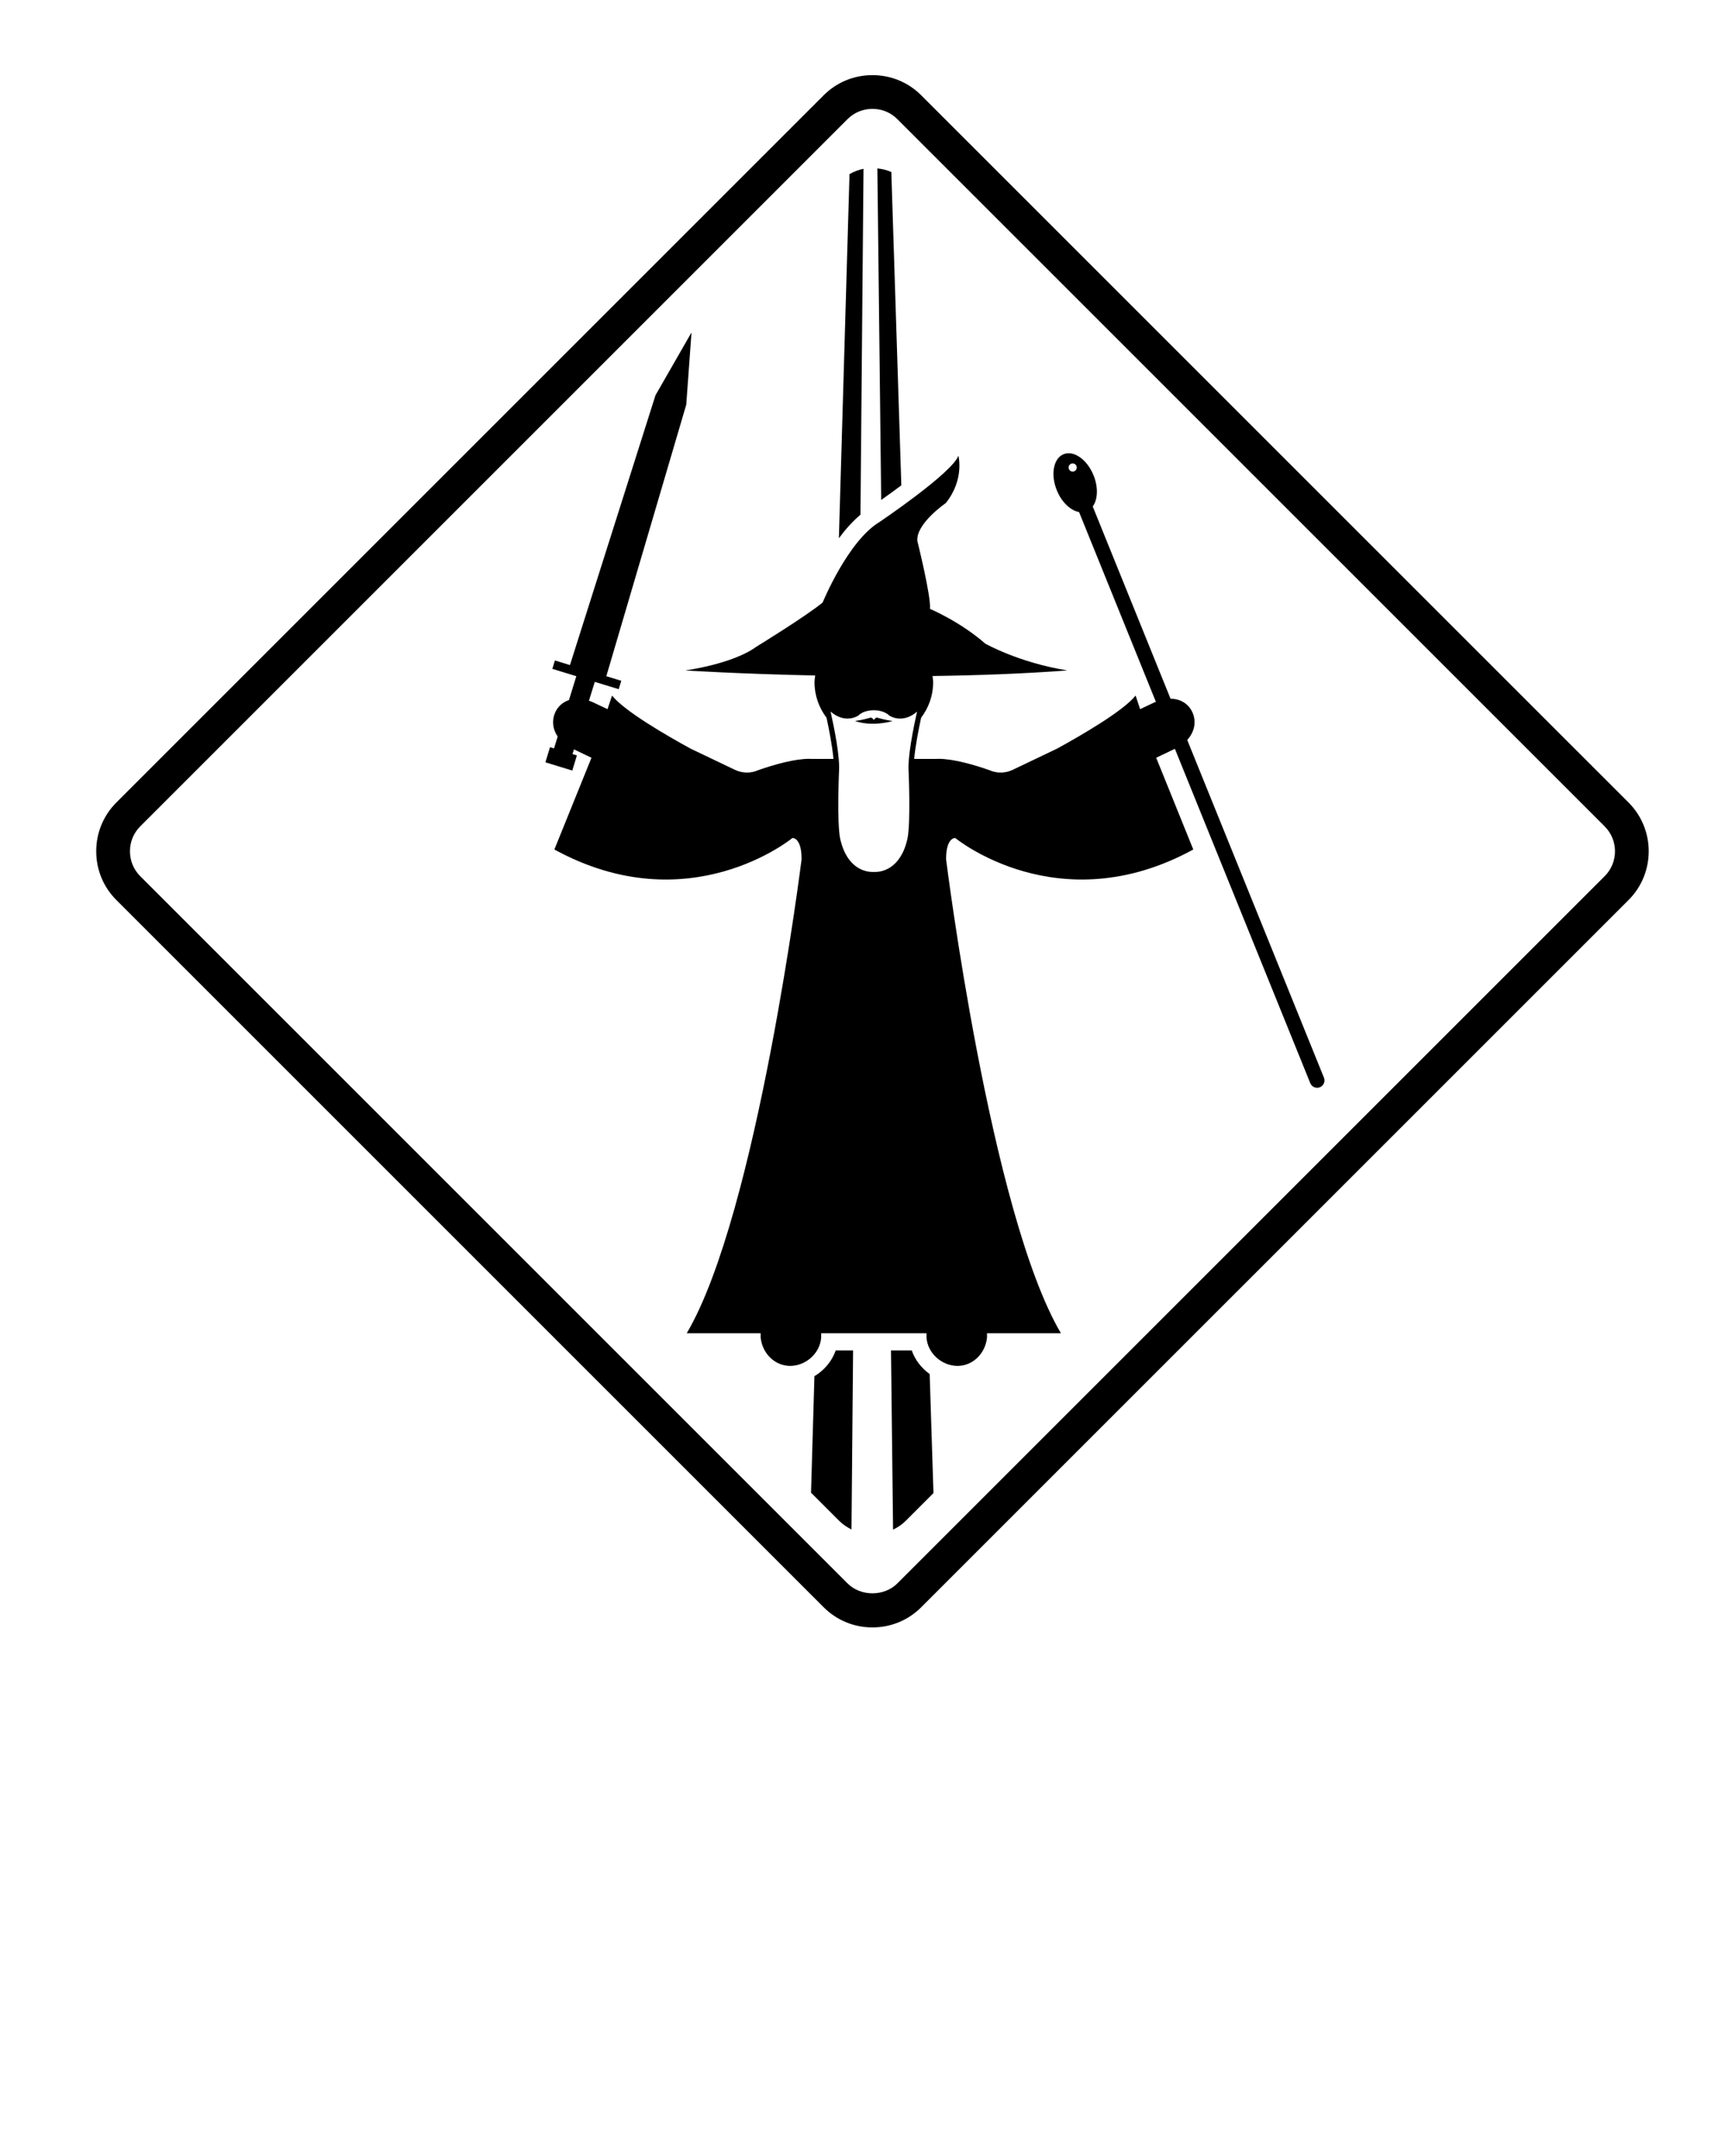 <svg xmlns="http://www.w3.org/2000/svg" xmlns:xlink="http://www.w3.org/1999/xlink" version="1.1" x="0px" y="0px" viewBox="0 0 100 125" enable-background="new 0 0 100 100" xml:space="preserve"><path d="M50.576,94.354c-1.07,0-2.073-0.415-2.826-1.167L6.745,52.181c-0.753-0.752-1.167-1.756-1.167-2.826  c0-1.07,0.415-2.074,1.167-2.826L47.75,5.523c0.753-0.753,1.756-1.167,2.826-1.167c1.071,0,2.074,0.415,2.826,1.167l41.007,41.006  c1.558,1.558,1.558,4.094,0,5.652L53.402,93.187C52.65,93.939,51.646,94.354,50.576,94.354z M50.576,6.312  c-0.547,0-1.059,0.211-1.443,0.594L8.128,47.912c-0.383,0.383-0.594,0.895-0.594,1.443c0,0.547,0.211,1.059,0.594,1.443  l41.006,41.006c0.766,0.765,2.119,0.765,2.885,0l41.007-41.006c0.795-0.795,0.795-2.09,0-2.885L52.019,6.906  C51.636,6.523,51.124,6.312,50.576,6.312z M47.213,79.789l-0.197,6.753l1.639,1.639c0.211,0.211,0.453,0.368,0.707,0.495  l0.092-10.381h-1.006C48.225,78.929,47.777,79.452,47.213,79.789z M49.882,29.842l0.177-20.056  c-0.283,0.054-0.555,0.165-0.812,0.309l-0.616,21.111C49.005,30.699,49.427,30.225,49.882,29.842z M52.855,78.295h-1.203  l0.12,10.391c0.261-0.128,0.51-0.288,0.726-0.504l1.616-1.616l-0.22-6.903C53.418,79.324,53.047,78.847,52.855,78.295z   M51.671,9.972c-0.259-0.114-0.532-0.179-0.809-0.208l0.222,19.223c0.393-0.276,0.786-0.562,1.167-0.848L51.671,9.972z   M50.908,41.624c-0.141-0.076-0.251,0.121-0.251,0.121s-0.11-0.197-0.251-0.121c0,0-0.423,0.127-0.846,0.178  c1.056,0.358,2.192,0,2.192,0C51.33,41.751,50.908,41.624,50.908,41.624z M76.75,62.479l-7.925-19.578  c0.425-0.466,0.552-1.075,0.288-1.629c-0.231-0.485-0.698-0.756-1.256-0.763l-4.51-11.143c0.293-0.403,0.33-1.11,0.048-1.807  c-0.37-0.915-1.148-1.464-1.737-1.225c-0.589,0.238-0.766,1.173-0.395,2.088c0.282,0.697,0.8,1.179,1.291,1.265l4.454,11.003  c-0.027,0.011-0.053,0.018-0.08,0.03c-0.279,0.131-0.556,0.264-0.835,0.396l-0.261-0.789c-0.719,0.904-3.177,2.323-4.559,3.08  c-0.852,0.407-1.703,0.814-2.555,1.221c-0.72,0.344-1.322,0.038-1.322,0.038c-2.18-0.769-3.09-0.667-3.09-0.667h-1.31  c0.065-0.729,0.253-1.693,0.401-2.383c0.433-0.575,0.699-1.283,0.699-2.058c0-0.125-0.024-0.243-0.037-0.364  c2.567-0.035,5.244-0.131,7.817-0.323c-2.838-0.458-4.76-1.556-4.76-1.556c-1.465-1.282-3.204-2.014-3.204-2.014  c0.073-0.704-0.732-3.936-0.732-3.936c-0.091-1.007,1.648-2.197,1.648-2.197c1.098-1.373,0.732-2.746,0.732-2.746  c-0.366,1.007-4.577,3.845-4.577,3.845c-1.831,1.098-3.295,4.668-3.295,4.668c-1.007,0.824-3.845,2.563-3.845,2.563  c-1.373,1.007-4.119,1.373-4.119,1.373s3.119,0.2,7.534,0.293c-0.015,0.131-0.04,0.259-0.04,0.394c0,0.775,0.266,1.482,0.698,2.057  c0.149,0.69,0.336,1.655,0.401,2.384h-1.31c0,0-0.91-0.102-3.09,0.667c0,0-0.601,0.305-1.322-0.038  c-0.852-0.406-1.703-0.813-2.555-1.221c-1.382-0.756-3.84-2.176-4.559-3.08l-0.262,0.789c-0.279-0.131-0.556-0.265-0.835-0.396  c-0.081-0.038-0.162-0.064-0.242-0.092l0.339-1.095l1.387,0.424l0.149-0.487l-0.868-0.265l4.634-15.743l0.304-4.186L38,22.915  l-4.959,15.644l-0.872-0.267l-0.149,0.487l1.391,0.425l-0.428,1.384c-0.341,0.115-0.62,0.346-0.781,0.684  c-0.228,0.478-0.167,0.998,0.127,1.432l-0.212,0.687l-0.232-0.071l-0.268,0.877l1.559,0.477l0.268-0.877l-0.255-0.078l0.084-0.272  c0.338,0.162,0.677,0.324,1.015,0.486l-2.15,5.319c7.808,4.274,13.797-0.666,13.797-0.666s0.534-0.057,0.534,1.228  c0,0-2.562,20.528-6.657,27.483h4.284l0,0.254c0.097,0.937,0.839,1.642,1.71,1.641c0.907-0.002,1.738-0.729,1.798-1.65l0-0.244  h6.106l0,0.244c0.061,0.921,0.892,1.649,1.798,1.65c0.871,0.002,1.613-0.703,1.71-1.641l0-0.254h4.284  c-4.095-6.954-6.657-27.483-6.657-27.483c0-1.285,0.534-1.228,0.534-1.228s5.989,4.939,13.797,0.666l-2.15-5.319  c0.361-0.173,0.722-0.346,1.083-0.519L75.958,62.8c0.089,0.219,0.338,0.324,0.557,0.236C76.733,62.947,76.839,62.698,76.75,62.479z   M62.273,27.325c-0.121,0.049-0.259-0.009-0.308-0.131c-0.049-0.121,0.009-0.259,0.131-0.308c0.121-0.049,0.259,0.009,0.308,0.131  C62.452,27.138,62.394,27.276,62.273,27.325z M52.813,43.044c-0.001,0.004-0.001,0.008-0.002,0.012  c-0.052,0.323-0.094,0.641-0.119,0.927c-0.02,0.225-0.031,0.435-0.024,0.606c0.002,0.031,0.141,3.136-0.068,4.066  c-0.407,1.764-1.529,1.9-1.863,1.9c-0.038,0-0.061-0.002-0.096-0.002c-0.004,0-0.027,0.002-0.065,0.002  c-0.334,0-1.457-0.137-1.864-1.899c-0.209-0.93-0.07-4.036-0.068-4.067c0.007-0.17-0.004-0.38-0.024-0.605  c-0.025-0.287-0.068-0.605-0.119-0.929c0-0.003-0.001-0.006-0.001-0.01c-0.053-0.329-0.115-0.664-0.177-0.974  c-0.061-0.305-0.122-0.587-0.173-0.816c0.374,0.325,0.724,0.406,0.98,0.406c0.368,0,0.614-0.163,0.647-0.189  c0.279-0.279,0.763-0.293,0.858-0.293h0.044c0.094,0,0.578,0.014,0.879,0.312c0.011,0.007,0.257,0.171,0.626,0.171  c0.255,0,0.606-0.08,0.979-0.405c-0.051,0.229-0.112,0.512-0.174,0.817C52.927,42.382,52.866,42.716,52.813,43.044z"/></svg>